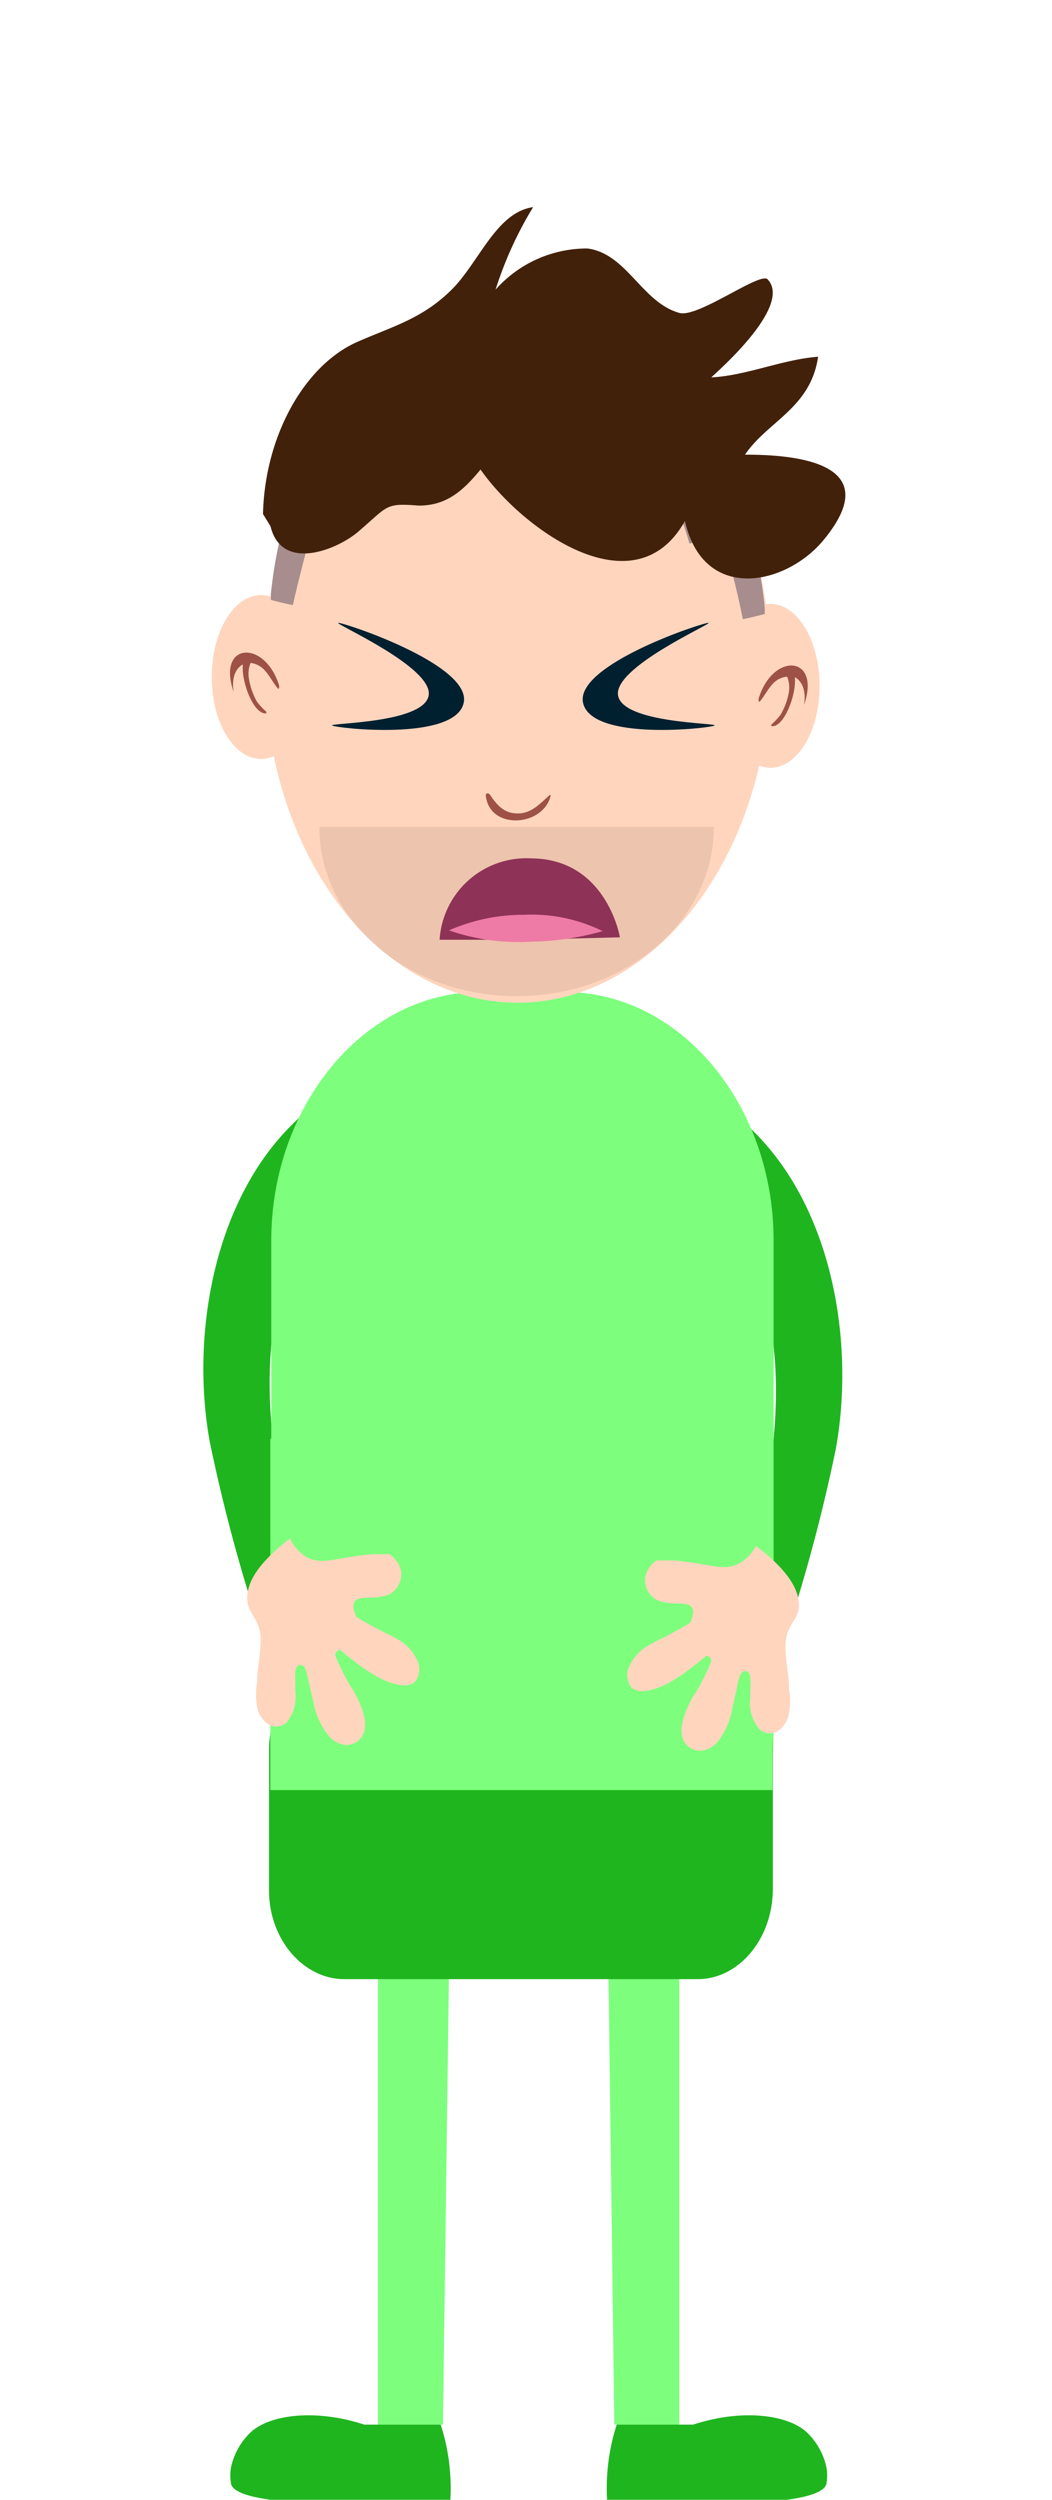 <svg xmlns="http://www.w3.org/2000/svg" viewBox="0 0 56 133"><defs><style>.cls-1,.cls-3{fill:#1fb51f;}.cls-2{fill:#7dff7d;}.cls-3{stroke:#1fb51f;stroke-miterlimit:10;}.cls-4{fill:#ffd5be;}.cls-5{fill:#9e5147;}.cls-6,.cls-8{fill:#42210b;}.cls-6{opacity:0.09;}.cls-7{fill:#a78d8d;}.cls-9{fill:#8e3257;}.cls-10{fill:#ee7ba5;}.cls-11{fill:#002030;}</style></defs><g id="Flo"><path class="cls-1" d="M19.39,129c-2.63-.86-5.09-.53-6.09.45a3.65,3.65,0,0,0-1,1.81,2.54,2.54,0,0,0,0,.9c.39,1.52,10.36,1,11.67.9a10.13,10.13,0,0,0,0-1.35,10.9,10.9,0,0,0-.51-2.71Z"/><polygon class="cls-2" points="23.93 102.7 23.58 129 20.12 129 20.12 102.7 23.93 102.7"/><path class="cls-1" d="M36.9,129c2.63-.86,5.09-.53,6.09.45a3.65,3.65,0,0,1,1,1.81,2.54,2.54,0,0,1,0,.9c-.39,1.52-10.37,1-11.67.9a10.13,10.13,0,0,1,0-1.35,10.9,10.9,0,0,1,.51-2.71Z"/><polygon class="cls-2" points="32.36 102.7 32.7 129 36.16 129 36.16 102.7 32.36 102.7"/><path class="cls-3" d="M39.75,60.54C43.83,64.55,45,71.48,44,77a88.89,88.89,0,0,1-3.42,12.15c-.33.9-.61,1.65-.8,2.13l-2.12-.06a54.74,54.74,0,0,0,3.65-11.92c2-11.43-2.64-15-3.33-15.55Z"/><path class="cls-3" d="M15.93,60.16c-4.08,4-5.26,10.94-4.28,16.42a88.89,88.89,0,0,0,3.42,12.15c.33.9.61,1.64.8,2.13L18,90.8a54.85,54.85,0,0,1-3.65-11.93c-2-11.42,2.64-15,3.33-15.54Z"/><path class="cls-2" d="M25.55,105.3h4.52c6.11,0,11.11-6,11.11-13.21V66c0-7.27-5-13.22-11.11-13.22H25.55c-6.11,0-11.11,6-11.11,13.22V92.09C14.44,99.35,19.44,105.3,25.55,105.3Z"/><path class="cls-1" d="M37.14,105.3H18.32c-2.17,0-4-2.12-4-4.71V93.12c0-2.59,1.79-4.71,4-4.71H37.14c2.18,0,4,2.12,4,4.71v7.47C41.1,103.18,39.32,105.3,37.14,105.3Z"/><rect class="cls-2" x="14.39" y="76.55" width="26.73" height="18.69"/><ellipse class="cls-4" cx="27.55" cy="35.49" rx="13.46" ry="17.86"/><ellipse class="cls-4" cx="13.89" cy="36.02" rx="2.62" ry="4.36"/><ellipse class="cls-4" cx="41.01" cy="36.49" rx="2.62" ry="4.36"/><path class="cls-5" d="M29.28,42.28c-.55.5-1,1-1.72,1s-1.09-.42-1.48-1c-.07-.1-.24-.1-.22.06.22,1.86,3.07,1.63,3.45,0,0,0,0-.08,0,0Z"/><path class="cls-5" d="M14.86,36.48c0,.08,0,.21-.07.15-.24-.29-.43-.66-.67-.93a1.19,1.19,0,0,0-.78-.43,1.51,1.51,0,0,0-.08.89,3.72,3.72,0,0,0,.41,1.16,3.39,3.39,0,0,0,.51.55s0,.07,0,.08c-.66.11-1.35-1.68-1.25-2.6-.36.19-.62.67-.49,1.47,0,0,0,0,0,0C11.52,34.17,14.1,34,14.86,36.48Z"/><path class="cls-5" d="M40.38,37.18c0,.07,0,.21.07.14.24-.29.43-.66.67-.92A1.17,1.17,0,0,1,41.9,36a1.55,1.55,0,0,1,.08.9A3.76,3.76,0,0,1,41.57,38a3.39,3.39,0,0,1-.51.55s0,.08,0,.08c.66.12,1.35-1.68,1.25-2.6.36.19.62.68.49,1.48,0,0,0,0,0,0C43.72,34.87,41.14,34.67,40.38,37.18Z"/><path class="cls-6" d="M38,44c0,5-4.7,9-10.5,9S17,49,17,44"/><path class="cls-7" d="M38.49,28.51c-.62.17-1.22.26-1.79.41a21.25,21.25,0,0,0-2.15-5A19.61,19.61,0,0,0,33,21.11a6.32,6.32,0,0,1,5.38,3.2,22.6,22.6,0,0,1,2.33,8.05l0,.31c-.38.09-.76.2-1.17.27C39.26,31.49,38.85,30,38.49,28.51Z"/><path class="cls-7" d="M16.68,27.78c.62.17,1.21.26,1.78.41a21.68,21.68,0,0,1,2.15-5,18.77,18.77,0,0,1,1.53-2.83,6.31,6.31,0,0,0-5.38,3.2,22.85,22.85,0,0,0-2.34,8.05l0,.31c.38.09.76.2,1.17.27C15.91,30.76,16.32,29.28,16.68,27.78Z"/><path class="cls-8" d="M14.4,28c.6,2.47,3.59,1.23,4.69.27,1.6-1.37,1.4-1.51,3.2-1.37,1.4,0,2.29-.69,3.29-1.92,2.2,3.15,8.19,7.54,10.88,2.74,1,4.39,5.4,3.43,7.39,1,3.5-4.25-1.89-4.53-4.19-4.53,1.2-1.78,3.49-2.47,3.89-5.21-1.89.14-3.79,1-5.69,1.1.6-.55,4.3-3.85,3-5.22-.4-.41-3.7,2.06-4.69,1.79-2-.55-2.8-3.16-4.9-3.43a6.5,6.5,0,0,0-4.89,2.19,20,20,0,0,1,2-4.39c-1.9.27-2.8,2.74-4.2,4.25-1.59,1.65-3.19,2.06-5.09,2.89-2.89,1.23-5,5.07-5.09,9.19Z"/><path class="cls-4" d="M40.24,82.25a2.25,2.25,0,0,1-.91.94c-.82.43-1.53,0-3.49-.17-.38,0-.69,0-.88,0a1.37,1.37,0,0,0-.61.87A1.19,1.19,0,0,0,35,85.14c.81.33,1.59,0,1.84.4.08.14.09.38-.1.8-.28.17-.71.42-1.25.7s-.6.28-.85.44a2.4,2.4,0,0,0-1.22,1.38,1.15,1.15,0,0,0,.17.9c.52.56,1.85-.13,2-.22a8,8,0,0,0,1-.65c.44-.32.79-.6,1-.79a.24.24,0,0,1,.21.1.31.31,0,0,1,.06.19,10.55,10.55,0,0,1-1,1.93c-.19.35-.86,1.58-.45,2.33a1,1,0,0,0,.92.5,1.36,1.36,0,0,0,.89-.5A3.94,3.94,0,0,0,39,90.79c.28-1.08.31-1.81.6-1.87a.26.26,0,0,1,.17,0c.27.17.15.68.17,1.39A2.18,2.18,0,0,0,40.42,92a.83.83,0,0,0,.73.2c.5-.11.75-.69.79-.79A3.6,3.6,0,0,0,42,89.85c0-.32,0-.41-.09-1.08s-.1-1.17-.09-1.28c0-.89.58-1.28.68-1.8C42.63,84.93,42.31,83.81,40.24,82.25Z"/><path class="cls-4" d="M15.44,81.86a2.23,2.23,0,0,0,.91,1c.82.43,1.54,0,3.49-.17.38,0,.69,0,.88,0a1.41,1.41,0,0,1,.62.87,1.22,1.22,0,0,1-.62,1.27c-.82.33-1.6,0-1.85.4-.08.14-.09.38.1.8.28.17.71.42,1.25.7s.6.28.86.44a2.43,2.43,0,0,1,1.21,1.37,1.17,1.17,0,0,1-.17.91c-.52.56-1.85-.13-2-.22a8,8,0,0,1-1-.65c-.44-.32-.79-.6-1-.79a.26.26,0,0,0-.21.09.36.36,0,0,0-.06.2,10.88,10.88,0,0,0,1,1.93c.19.35.86,1.58.45,2.32a1,1,0,0,1-.92.51,1.4,1.4,0,0,1-.89-.5,3.94,3.94,0,0,1-.82-1.86c-.29-1.08-.32-1.81-.6-1.88a.23.23,0,0,0-.18,0c-.27.16-.15.68-.17,1.39a2.18,2.18,0,0,1-.46,1.65.86.86,0,0,1-.73.2c-.5-.11-.75-.69-.79-.79a3.63,3.63,0,0,1-.05-1.55c0-.32,0-.41.09-1.08s.1-1.17.1-1.28c-.05-.89-.59-1.28-.69-1.81C13.05,84.55,13.37,83.43,15.44,81.86Z"/><path class="cls-9" d="M33,49.87s-.7-4.17-4.71-4.2A4.63,4.63,0,0,0,23.4,50s.81,0,4.54,0Z"/><path class="cls-10" d="M28.28,50.1a14.66,14.66,0,0,0,3.8-.56,8.58,8.58,0,0,0-4.18-.87,9.86,9.86,0,0,0-4,.83A11.21,11.21,0,0,0,28.28,50.1Z"/><path class="cls-11" d="M37.72,33.14c-.15-.07-7.16,2.22-6.68,4.27s6.82,1.33,7,1.19-4.89-.11-5.14-1.6S37.86,33.21,37.72,33.14Z"/><path class="cls-11" d="M18,33.14c.15-.07,7.16,2.22,6.68,4.27s-6.82,1.33-7,1.19,4.89-.11,5.14-1.6S17.84,33.21,18,33.14Z"/></g></svg>
